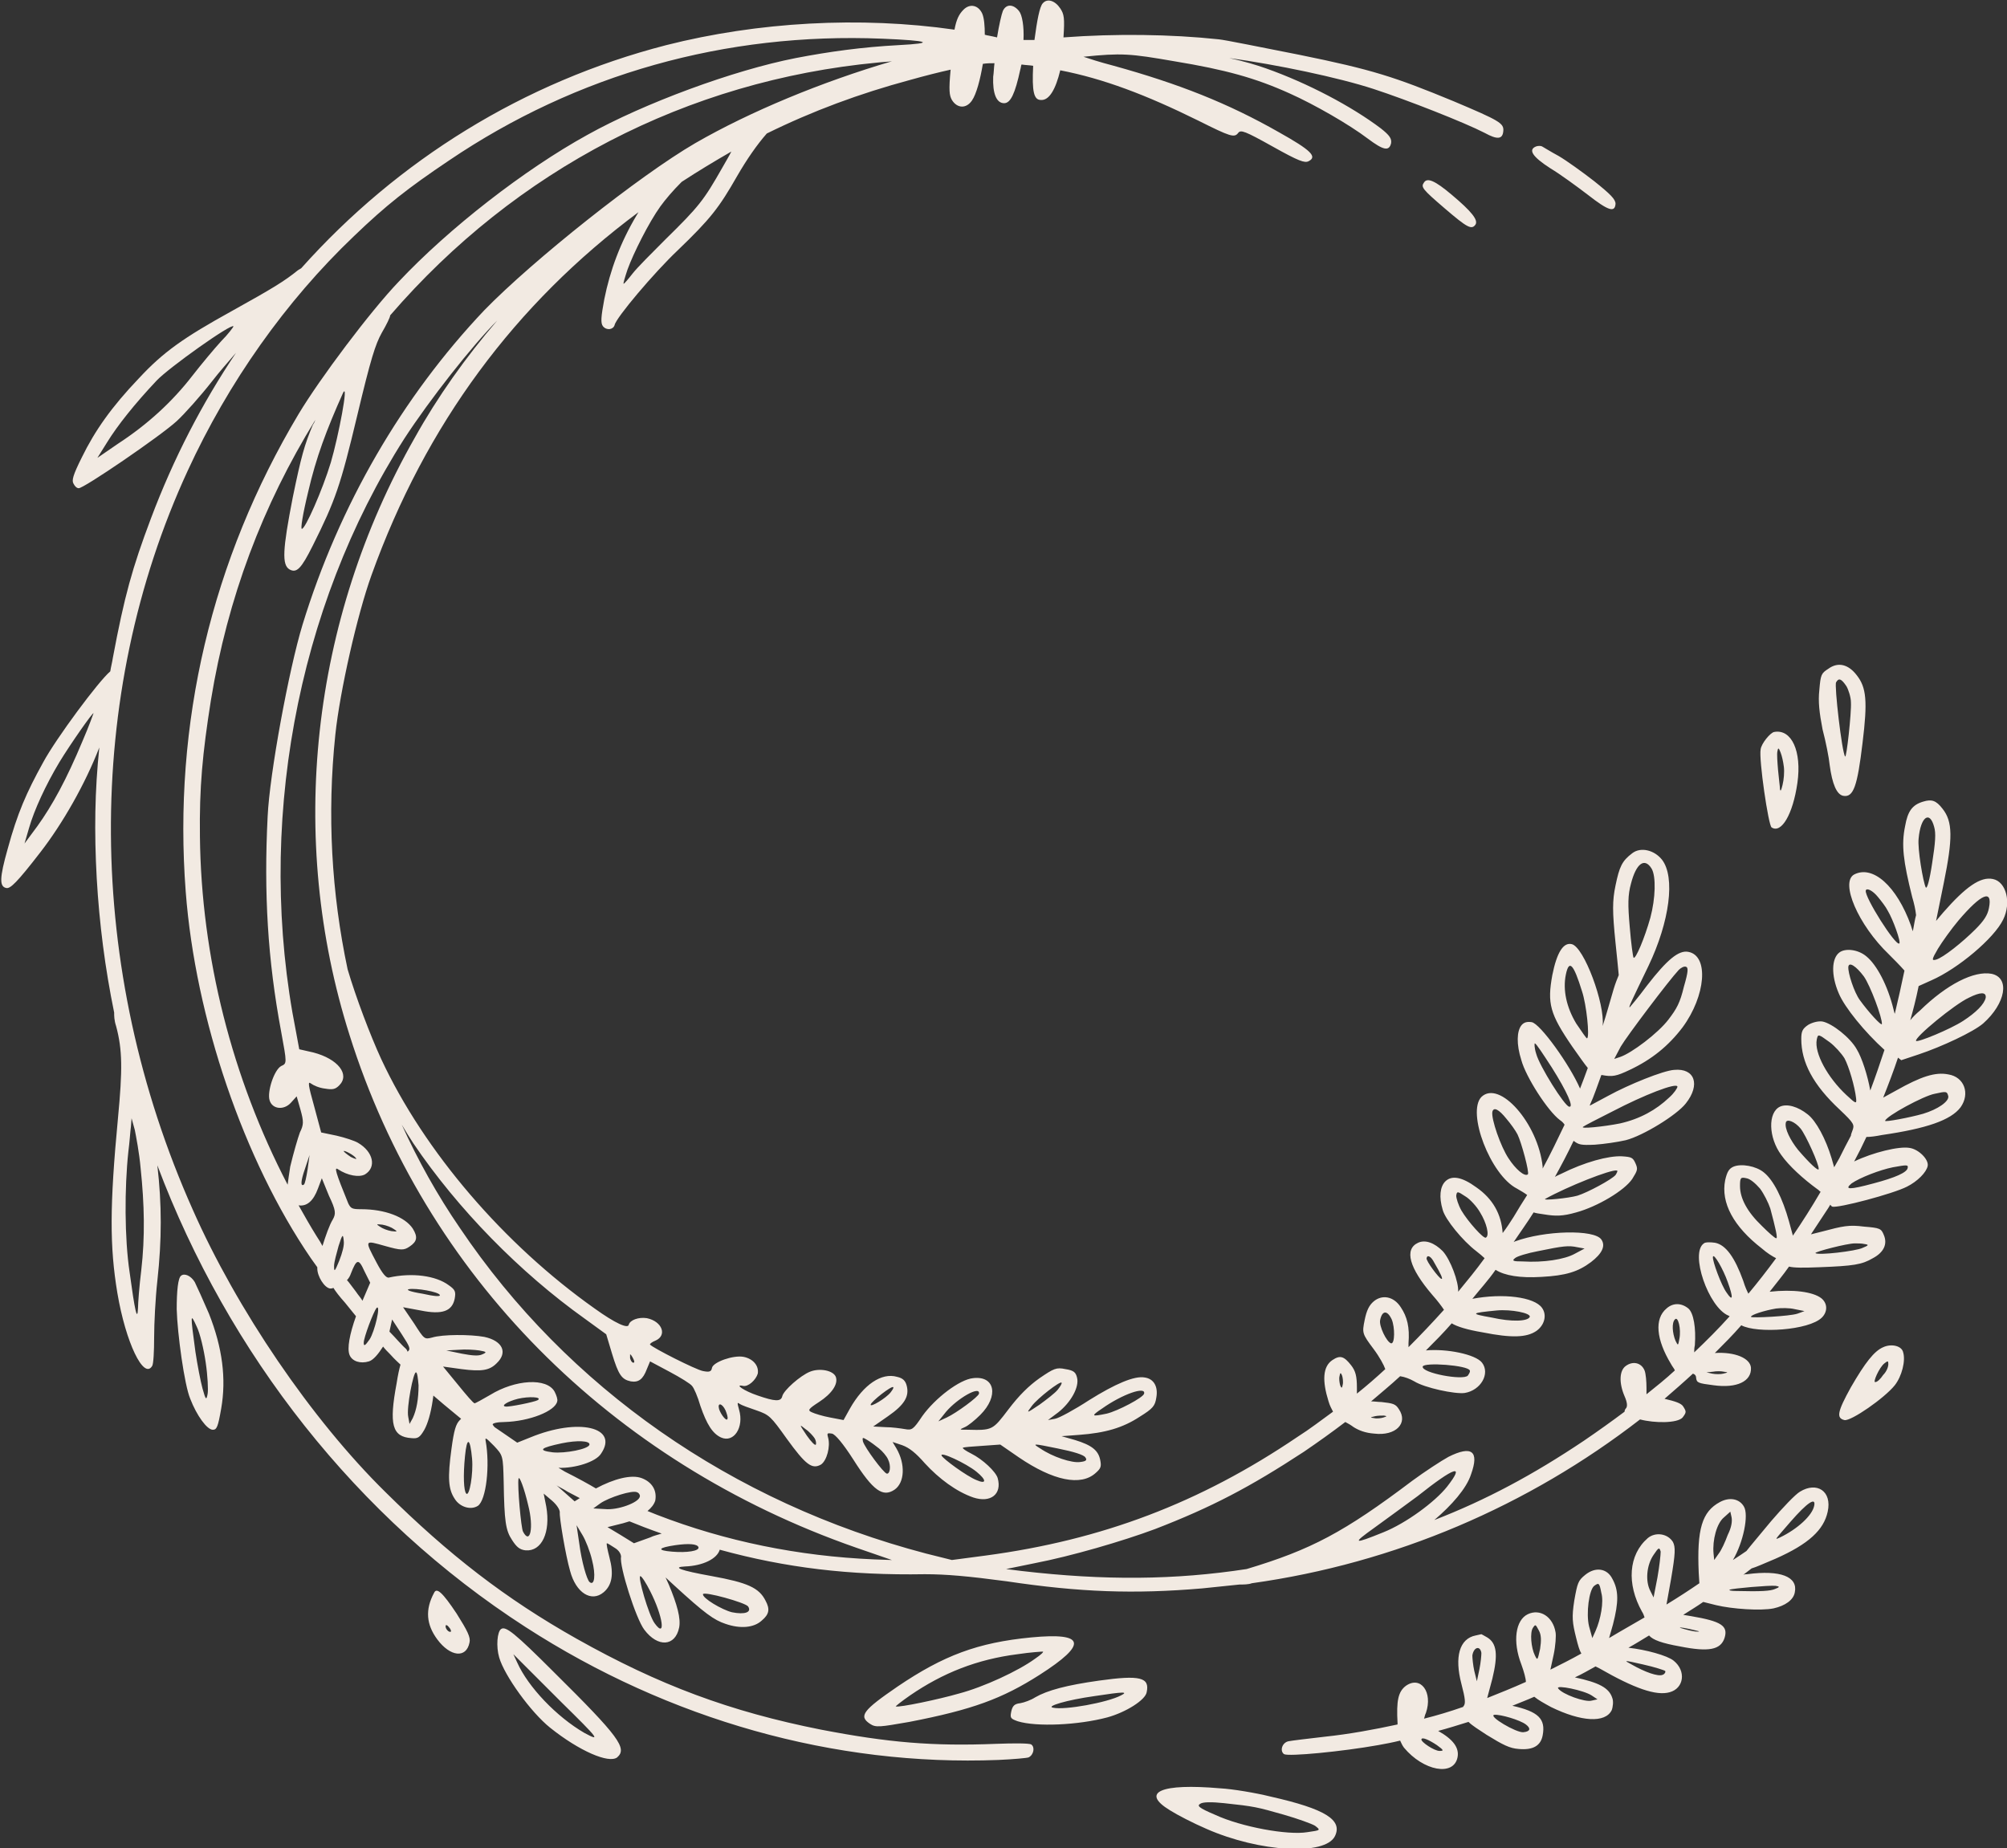 <svg version="1.1" id="图层_1" x="0px" y="0px" width="311.2px" height="286.6px" viewBox="0 0 311.2 286.6" enable-background="new 0 0 311.2 286.6" xml:space="preserve" xmlns="http://www.w3.org/2000/svg" xmlns:xlink="http://www.w3.org/1999/xlink" xmlns:xml="http://www.w3.org/XML/1998/namespace">
  <rect x="0" y="0" width="311.2" height="286.6" fill="#333333" stroke="none"/>
  <path fill="#F2EAE2" d="M297.5,152.9l2-0.9c4.1-1.8,9.7-6.5,11.1-9.4c1.3-2.6,0.5-5.9-1.6-6.3c-1.9-0.4-4.2,1.2-7.7,5.2l-1.1,1.3
	l1.2-5.9c1.4-6.9,1.4-9.5-0.2-11.5c-1-1.3-1.7-1.5-3-1.1c-1.7,0.5-2.4,1.5-2.8,3.8c-0.6,2.9-0.3,5.4,1.1,11c0.3,1,0.5,1.9,0.6,2.8
	c-0.2,0.7-0.3,1.5-0.5,2.5c-0.1-0.3-0.2-0.5-0.3-0.9c-2.2-6.1-5.9-9.4-8.8-7.9c-2.2,1.2,0.6,7.8,5.4,12.4c0.8,0.8,1.7,1.7,2.4,2.5
	c-0.5,2.4-1,4.6-1.5,6.7c-0.1-0.2-0.1-0.4-0.2-0.7c-0.9-3.7-2.6-6.9-4.2-8.2c-1.3-1.1-3.3-1.3-4.2-0.6c-1.2,0.9-1.3,3.5-0.1,6.3
	c0.9,2.2,4.1,6.1,7.1,8.8c-0.7,2.1-1.4,4.2-2.2,6.3c-0.4-2.3-1.3-5.1-2.1-6.4c-1-1.8-3.8-4-5.3-4.3c-0.6-0.1-1.5,0.1-2.2,0.5
	c-0.9,0.6-1.1,1-1.1,2.2c0,3.6,1.8,7.1,6,11c2.2,2.1,2.3,2.3,1.9,3.3c-0.1,0.3-0.2,0.5-0.2,0.7c-0.6,1.1-1.2,2.3-1.8,3.5
	c-0.3,0.5-0.5,0.9-0.8,1.4l-0.4-1.4c-0.9-3-2.4-5.8-3.7-6.8c-1.5-1.2-3.2-1.7-4.3-1.2c-1.9,0.9-1.8,4.8,0.2,7.5
	c1.2,1.7,3.4,3.7,5.6,5.3c0.2,0.1,0.3,0.3,0.5,0.4c-1.4,2.4-2.8,4.6-4.3,6.8l-0.6-2.2c-1-3.6-2.4-6.4-3.9-7.6
	c-1.2-1-3.5-1.4-4.7-0.9c-0.7,0.3-1,0.8-1.3,2.1c-0.7,3.5,1.3,7.2,5.7,10.6c0.8,0.7,1.6,1.2,2.2,1.5c-1.4,1.9-2.8,3.7-4.3,5.5
	c-0.2-0.4-0.5-1-0.8-2c-1.3-3.6-2.7-5.6-4.4-5.9c-0.7-0.1-1.5-0.1-1.7,0.1c-2.2,1.5,0.7,9.9,3.8,11.2c0.1,0,0.1,0.1,0.2,0.1
	c-1.7,1.9-3.6,3.8-5.5,5.6c0-0.3,0-0.7,0.1-1.1c0.2-2.7-0.2-5-1-5.7c-1.1-0.9-2.4-0.9-3.4,0c-1.9,1.6-1.6,4.8,0.7,8.6
	c0.2,0.4,0.5,0.7,0.6,1c-1.4,1.3-2.9,2.5-4.4,3.7v-1c0-1-0.1-2.2-0.3-2.7c-0.5-1.2-1.8-1.5-2.9-0.7c-1,0.7-1.1,2.6-0.2,4.7
	c0.4,0.9,0.5,1.6,0.2,1.9c-0.1,0.1-0.2,0.3-0.2,0.5c-2,1.5-4.1,3-6.3,4.5c-7.9,5.3-15.2,9.2-23.2,12.3c2.7-2.3,5-4.9,5.7-7.1
	c1.3-3.6,0.1-4.5-3.5-2.7c-1.1,0.6-3.7,2.3-5.6,3.7c-10.6,8-15.7,10.7-25.7,13.7c-11.1,1.7-22,1.8-34.9,0.3l-2.4-0.3l4.4-0.9
	c5.7-1.1,13.6-3.4,18.7-5.3c8.8-3.4,14.7-6.5,23.1-12c2.2-1.5,4.3-3,6.4-4.6c0.4,0.2,0.9,0.5,1.3,0.8c0.8,0.5,1.8,0.9,3.2,1
	c3.3,0.4,5.3-1.6,3.8-3.8c-0.5-0.8-0.9-0.9-2.7-1.1c-0.5,0-1.1-0.1-1.6-0.1c1.5-1.3,3-2.5,4.5-3.9c0.7,0.1,1.5,0.4,2.2,0.8
	c1.6,1,6.3,2,7.8,1.8c2.5-0.4,4-3,2.7-4.7c-1-1.3-5.5-2.2-8.7-1.9c1.4-1.4,2.7-2.7,4-4.2c0.8,0.5,2.4,1,4.8,1.4
	c4.5,0.9,6.8,0.8,8.3-0.2c1.3-0.9,1.7-2.5,0.9-3.6c-1.2-1.7-6.1-2.3-10.8-1.4l0,0c1.2-1.5,2.5-2.9,3.6-4.5c1.4,0.9,3.8,1.3,7.1,1.1
	c3.8-0.2,5.7-0.8,7.7-2.3c1.7-1.3,2.3-2.5,1.6-3.5c-1.1-1.6-8.8-1.4-13.4,0.3l-0.2,0.1c1-1.5,2.1-3,3.1-4.6c0.3,0.1,0.8,0.2,1.6,0.3
	c1.8,0.3,2.9,0.3,5-0.3c3.3-0.9,7.5-3.4,8.7-5.2c0.8-1.3,0.9-1.5,0.5-2.4s-0.6-1-2.1-1.1c-2.1-0.1-5.8,0.9-9.4,2.7
	c-0.4,0.2-0.7,0.3-1,0.5c1-1.8,2-3.7,2.9-5.6c0.8,0.6,1.1,0.7,3.3,0.6c1.4-0.1,3.5-0.4,4.8-0.7c2.7-0.7,7.9-3.9,9.3-5.7
	c2.3-2.9,1.4-5.5-1.8-5.2c-1.7,0.1-7.1,2.3-10.2,4c-1.3,0.7-2.6,1.4-2.8,1.5c0,0,0,0-0.1,0c0.7-1.5,1.2-3.1,1.8-4.7c0,0,0,0,0.1,0
	c1.6,0.3,2.2,0.2,4.3-0.8c3.4-1.6,6-3.7,8.2-6.6c3.6-4.9,4.1-11.1,0.9-11.7c-1.5-0.3-3.3,1.2-6.4,5.2c-1.4,1.9-2.7,3.4-2.7,3.4
	c-0.2,0,0.2-0.8,2.9-6.4c3.3-6.9,4.2-13.8,2.1-16.5c-1.2-1.5-3.3-2-4.6-1c-1.6,1.2-2,2.1-2.6,5c-0.5,2.4-0.5,4,0,8.9
	c0.2,2,0.4,3.8,0.5,5c-0.2,0.5-0.5,1.2-0.8,2.2c-0.6,2-1.1,3.9-1.7,5.7c0.4-3.4-2.9-12.3-4.8-12.7c-1.3-0.3-2.3,1.3-3,4.8
	c-0.8,4.4-0.4,6,3.1,11.1c1.2,1.7,1.9,2.7,2.4,3.3c-0.4,1.1-0.8,2.2-1.2,3.2c-1.6-3.7-6.2-10.1-7.5-10.3c-0.7-0.1-1.2,0-1.6,0.5
	c-0.7,0.9-0.8,2.9,0,5.4c0.7,2.6,4.1,7.9,6,9.3c0.3,0.2,0.5,0.4,0.7,0.7c-1.1,2.3-2.2,4.6-3.4,6.8c0-0.1,0-0.2,0-0.3
	c-0.7-6.7-6.7-13.5-9.5-10.8c-2.3,2.4,1.4,12.1,5.5,14.2c0.7,0.4,1.2,0.7,1.6,1c-0.7,1.1-1.4,2.2-2.1,3.4c-0.5,0.8-1.1,1.7-1.7,2.5
	c-0.2-2.9-1.5-5.3-4.1-7.1c-2.2-1.6-3.8-1.9-4.8-0.9c-0.8,0.8-1,2.4-0.4,4.4c0.4,1.5,3.1,4.8,5.2,6.4c0.5,0.4,1,0.8,1.3,1.1
	c-1.3,1.8-2.7,3.5-4.1,5.2l0,0c0.1-1.5-1.2-5-2.4-6.3c-1.3-1.3-2.7-1.8-3.8-1.3c-2.2,1-1.4,3.9,2.2,8.1c0.8,0.9,1.4,1.7,1.8,2.3
	c-1.8,2-3.6,3.9-5.5,5.8v-0.6c0.2-2.5-0.2-4.1-1.2-5.6c-1.1-1.7-2.9-2-4.2-0.9c-0.7,0.6-1.1,1.4-1.4,2.9c-0.4,2-0.4,2.1,1.4,4.5
	c0.9,1.2,1.6,2.5,1.8,3.1c-1.4,1.3-2.9,2.6-4.4,3.8c0-0.3,0-0.5,0-0.9c0-1.8-0.2-2.6-0.9-3.5c-1.1-1.4-1.7-1.6-2.9-0.8
	c-1.5,1-1.6,3.2-0.6,6.4c0.2,0.7,0.5,1.2,0.7,1.6c-1.8,1.3-3.6,2.7-5.5,3.9c-15.2,10.3-30.4,16-48.3,18.4l-5.3,0.7l-4-1
	c-30.1-7.9-55.6-25.7-72.3-50.5c-3.5-5.1-6.5-10.5-9-16c0.6,1,1.2,2,1.8,2.9c6.9,10.2,16.5,20,26.6,27.2l3.3,2.4l0.9,3
	c1,3.3,1.5,4,2.9,4.3c1.2,0.2,1.9-0.3,2.5-1.9l0.5-1.2l3,1.6c1.7,0.9,3.3,1.9,3.5,2.2c0.3,0.3,0.9,1.7,1.3,3.1
	c1,2.9,1.9,4.3,3.2,4.9c2,0.9,3.6-1.6,2.8-4.3c-0.3-1.1-0.3-1.2,0.1-0.9c0.3,0.2,1.4,0.6,2.6,1c2,0.7,2.2,0.9,4.7,4.4
	c2.9,4,3.9,4.8,5.3,4c0.9-0.6,1.5-2.8,1.1-4.2c-0.2-0.7-0.1-0.7,0.6-0.6c0.5,0.1,1.7,1.5,3.3,4c3.1,4.9,4.6,5.9,6.4,4.7
	c1.6-1.1,1.7-4,0.3-6.4l-0.6-1l1.5,0.5c1.1,0.4,2.1,1.2,3.5,2.8c2.2,2.4,4.9,4.4,7.5,5.3c2.7,0.9,4.5-0.5,3.8-3
	c-0.3-1-2.3-2.9-4.1-3.8c-0.8-0.4-1.4-0.8-1.3-0.9c0.1-0.1,1.4-0.2,3-0.3l2.8-0.2l2.9,2c5.3,3.6,9.6,4.5,11.9,2.4
	c0.8-0.7,0.9-1,0.7-2c-0.3-1.5-1.3-2.3-3.9-3.1l-2.1-0.6l2.7-0.2c4.1-0.3,6.8-1.1,9.4-2.8c2.1-1.3,2.4-1.7,2.6-3
	c0.3-1.7-0.4-2.9-1.8-3.1c-1.6-0.3-4.6,1-8.6,3.5c-2.3,1.5-4.7,2.8-5.3,2.9l-1.1,0.2l1.6-1.2c1.9-1.5,3.3-3.9,2.9-5.4
	c-0.2-0.8-0.5-1.1-1.8-1.3c-1.4-0.3-1.8-0.1-4,1.4c-1.7,1.2-3.2,2.7-4.8,4.8c-2.5,3.3-2.5,3.3-6.4,3.2c-1.3,0-1.3,0-0.4-0.4
	c0.5-0.2,1.6-1.1,2.4-1.9c2.9-2.9,2.3-6.1-1.1-5.7c-2.1,0.2-5.9,3.1-7.9,5.9c-1.4,2.1-1.6,2.2-2.7,2c-0.6-0.1-2-0.3-3-0.3l-1.9-0.1
	l2.3-1.6c2.6-1.8,3.3-3.1,2.9-4.7c-0.2-0.8-0.6-1.2-1.5-1.4c-2.4-0.7-5.2,1.2-7.3,4.9l-1,1.8l-2.1-0.4c-1.1-0.2-2.4-0.6-2.8-0.8
	c-0.7-0.3-0.6-0.5,1.1-1.6c2-1.3,3-2.8,2.6-3.9c-0.4-1-2.5-1.4-4-0.8c-1.5,0.6-4.1,2.9-4.3,3.8c-0.2,0.9-1.2,0.8-3.8-0.1
	c-2.1-0.7-3.7-1.8-2.3-1.5c0.8,0.2,2-0.9,2.3-1.9c0.2-1.2-0.7-2.3-2.2-2.6c-1.6-0.3-4.7,0.8-4.9,1.7c-0.1,0.6-0.4,0.7-1.4,0.5
	c-1.1-0.2-7.8-3.6-8.2-4.1c-0.1-0.1,0.3-0.4,0.8-0.6c1.9-0.8,1.1-3-1.3-3.5c-1.3-0.2-2.6,0.3-2.8,1c-0.1,0.7-2.1-0.2-5.3-2.5
	c-14-9.9-26.4-24.3-33.1-38.7c-1.7-3.7-3.9-9.5-5.2-13.9c-2.5-11.8-3.2-24-1.9-36.4c0.7-6.7,3.4-18.6,5.6-24.7
	C66,65.8,79.9,47.1,99,32.9l-0.3,0.5c-2.5,4.2-4.1,8.5-5,13c-0.5,2.7-0.6,3.7-0.2,4.2c0.6,0.7,1.6,0.5,1.8-0.2
	c0.2-1.1,6.1-8.1,9.8-11.6c5.1-4.9,6.4-6.6,9.2-11.5c1.5-2.6,3.1-4.9,4.6-6.6c7.1-3.5,14.4-6.2,22.2-8.3c2.5-0.7,4.5-1.2,6.3-1.6
	c-0.3,3.2-0.2,4,0.2,4.7c0.8,1.3,2.2,1.4,3.1,0.1c0.7-1,1.3-3.3,1.7-5.7c0.6-0.1,1.2-0.1,1.8-0.1c-0.1,0.8-0.1,1.5-0.2,2.1
	c-0.1,2.6,0.5,4.1,1.7,4.1c1,0,1.7-1.5,2.5-5.2c0.1-0.3,0.1-0.6,0.2-0.8c0.6,0.1,1.2,0.1,1.8,0.2c-0.2,4,0.1,5.3,1.2,5.3
	c1.3,0.1,2.3-1.7,3-4.6c6.7,1.3,13.3,3.8,21.4,7.8c5,2.5,5.6,2.7,6.2,1.9c0.4-0.5,1-0.3,5.3,2.1c4.1,2.3,5,2.6,5.6,2.3
	c1.4-0.7,0.4-1.7-4.6-4.5c-7.9-4.5-15.5-7.5-25.6-10.3c-2.3-0.6-3.8-1.1-4.7-1.4c5.9-0.6,7.2-0.5,14.1,0.7c7.9,1.3,12.6,2.6,17.9,5
	c3.8,1.7,9.2,4.8,12.1,7c2.4,1.8,3.3,2,3.6,0.7c0.1-0.7-0.2-1.2-1.6-2.3c-4.5-3.4-11.3-7-17.8-9.3c-1.4-0.5-3.4-1.1-5.7-1.6
	c7.3,1,16.9,3,22.4,4.8c5.2,1.7,14.1,5.2,17.2,6.8c2,1.1,2.8,1,2.9-0.3c0.1-1.2-0.6-1.6-7.7-4.6c-9.2-3.8-12.6-4.9-23.9-7.2
	C195.4,7.3,190,6.2,189,6.1c-7.5-0.8-16.1-0.9-24.1-0.3c0.2-3,0.1-3.6-0.5-4.5c-0.8-1.2-2-1.6-2.7-0.8c-0.5,0.5-0.9,2.7-1.3,5.7
	c-0.6,0-1.2,0-1.7,0c0.1-2.1-0.2-3.9-0.7-4.5c-0.9-1.1-2-1.1-2.5,0c-0.2,0.5-0.6,2.2-0.9,4.1c-0.4-0.1-0.9-0.2-1.4-0.3
	c-0.2,0-0.3-0.1-0.5-0.1c0-1.4-0.1-2.6-0.4-3.3c-0.6-1.3-1.9-1.6-2.9-0.6c-0.7,0.7-1.1,1.5-1.4,3.1c-14.6-2.1-30.5-1.2-44.7,2.4
	c-22.1,5.7-41.6,17.8-56.6,34.6c-0.2,0.1-0.3,0.2-0.5,0.3c-2.1,1.7-3.9,2.8-10.2,6.3c-7.6,4.2-10.7,6.4-14.5,10.5
	c-4.2,4.4-6.8,8.1-8.8,12.2c-1.4,2.8-1.6,3.6-1.3,4.1c0.2,0.4,0.5,0.7,0.8,0.7c0.7,0.1,12.7-8.1,15.2-10.4c1.2-1.1,3.7-3.9,5.5-6.2
	c1-1.3,2.4-2.9,3.7-4.4c-5.3,7.9-9.7,16.4-13.2,25.7c-2.9,7.7-4.1,12-5.9,21.6c-0.1,0.7-0.3,1.4-0.4,2.1
	c-1.8,1.5-8.4,10.4-10.4,14.1c-2.6,4.7-4,7.9-5.5,13.4c-1.3,4.6-1.3,5.9-0.2,6.1c0.6,0.1,1.6-0.8,5.3-5.6c3.4-4.4,6.9-10.5,9.1-16.2
	c-0.7,6.7-0.8,13.1-0.4,20.3c0.4,7,1.3,14,2.7,20.8c0,0.5,0,1.2,0.3,2.1c1,3.7,1,6.8,0.3,14.2c-1.3,13.7-1.3,20-0.1,27.2
	c1.3,7.7,4.1,13.5,5.4,11.3c0.2-0.3,0.3-2.3,0.3-4.4c0-2.2,0.2-6.1,0.5-8.8c0.7-6.4,0.7-11.8,0-17.9c11,29.2,30.9,54.7,57.1,71.6
	c22.3,14.4,47.9,21.6,73.3,20.6c2.3-0.1,4.5-0.3,4.7-0.4c0.8-0.4,1-1.6,0.4-2c-0.3-0.2-2.7-0.2-5.4-0.1c-9.9,0.4-16.8-0.2-27.2-2.2
	c-14.1-2.8-25.1-6.9-37.9-14.1c-11-6.2-19.8-13-29.6-22.7c-11.5-11.3-23.1-28.4-29.9-43.8C13.2,150.2,13,107.9,29.1,73
	c6.3-13.7,15.2-26.3,25.8-36.4c5-4.8,8.3-7.4,14.7-11.7C89.4,11.5,112.5,5,136.8,6c7.4,0.3,8.3,0.7,2.5,1c-5.6,0.3-10.7,1-15.9,2
	c-9.7,1.9-23.5,7-32.3,11.9c-9.8,5.4-21.5,14.5-29.3,22.8c-4.4,4.6-12.2,15-15.5,20.5c-13.5,22.6-19.5,48-17.5,74.1
	c1.5,19.6,9,41.6,19.4,56.8l1,1.4c0,0.1,0,0.2,0,0.2c0,1.2,1.1,3,2,3.1c0.1,0,0.3,0,0.5-0.1c0.3,0.5,0.9,1.3,1.8,2.3l1.7,2.1
	c-1,2.8-1.4,5-1,6s1.7,1.4,3,1c0.7-0.2,1.5-1.2,2.2-2.3c0.3,0.4,0.7,0.8,1.1,1.2c0.8,0.9,1.3,1.3,1.6,1.6c-0.2,0.7-0.4,1.6-0.6,2.9
	c-1.2,6.4-0.7,8.3,2.3,8.5c1,0.1,1.3-0.1,2-1.3c0.5-0.9,1-2.5,1.3-4.6l0.1-0.7c0.8,0.7,2.1,1.8,4.3,3.6c-0.1,0.1-0.1,0.1-0.2,0.2
	c-0.6,0.6-0.9,1.5-1.3,4.5c-0.6,4.4-0.5,6.2,0.5,7.7c0.8,1.3,2.5,1.8,3.6,1.1c1.3-0.9,1.9-6.3,1.2-10.1c-0.1-0.6,0.1-0.4,1.3,0.8
	c1.4,1.5,1.4,1.5,1.5,5.6c0.1,6.1,0.3,7.5,1.3,9c0.7,1.1,1.2,1.5,2.1,1.6c2.5,0.2,3.9-2.8,3.2-6.8l-0.4-2l1.3,1.1
	c0.8,0.7,1.2,1.4,1.2,1.8c-0.1,0.7,0.9,6.7,1.6,9.1c0.9,3.4,3.3,4.9,5.2,3.3c1.3-1.1,1.6-2.8,0.9-5.4c-0.3-1.2-0.5-2.1-0.4-2.2
	c0.1,0,0.6,0.3,1.2,0.7c0.7,0.4,1,1,1,1.4c-0.3,1.4,2.3,9.6,3.6,11.3c2.1,2.8,4.8,2.6,5.4-0.3c0.3-1.4-0.3-3.6-1.6-6.7l-0.5-1.1
	l1.3,1.2c4.8,4.4,6.2,5.4,8,6c2.3,0.8,4.4,0.6,5.6-0.5c1.2-1,1.3-1.8,0.6-3.1c-1-2-2.8-2.8-8.3-3.8c-5-0.9-6.2-1.4-4.2-1.5
	c2.8-0.1,5-1.2,5.4-2.6c10.2,2.8,20.1,4,31.8,3.8c3.3,0,6.7,0.3,12.7,1.1c11.4,1.7,19.7,2,30.3,1.1c2-0.2,3.9-0.4,5.8-0.6
	c0.6,0,1.4,0,1.9-0.2c22.2-3.1,42.9-12,60.2-25.4c2.3,0.6,5.8,0.6,6.6-0.3c0.6-0.8,0.6-0.9,0.1-1.7c-0.3-0.5-1.2-0.8-2.9-1.2
	c1.5-1.3,3-2.6,4.4-3.9c0.3,0.1,0.5,0.3,0.5,0.7c0.1,0.7,0.3,0.8,2.7,1.1c3.6,0.5,5.9-0.6,5.8-2.7c-0.1-1.5-2.5-2.5-5.6-2.3
	c1.4-1.4,2.8-2.8,4.1-4.3c2.4,1.3,10.5,0.8,12.5-1.2c0.9-0.9,0.9-2.2-0.1-3c-1.3-1-4.4-1.4-8-1c1-1.3,2.1-2.6,3-3.9
	c0.8,0.2,2.2,0.2,4.7,0.1c5.3-0.2,6.6-0.4,8.3-1.4c1.7-0.9,2.3-2.2,1.7-3.6c-0.4-1-0.6-1.1-3.1-1.3c-2.3-0.3-3.2-0.1-6.6,0.8
	l-1.6,0.4c0.9-1.4,1.8-2.7,2.7-4.1c0.1-0.2,0.2-0.3,0.3-0.5c0.1,0.1,0.1,0.2,0.3,0.3c0.8,0.3,9.5-2,11.6-3.1c1.6-0.8,3-2.2,3.2-3.2
	s-1.4-2.6-2.8-2.8c-1.6-0.3-5.7,0.7-8.6,2.1c0.7-1.3,1.3-2.5,1.9-3.8c0.6,0,1.4-0.1,2.4-0.3c6.9-1,10.7-2.3,12.2-4.3
	c1.5-2.1,0.6-4.7-1.9-5.1c-2-0.4-4.2,0.3-8.1,2.5l-2,1.1c0.8-2,1.6-4.1,2.3-6.2l0.5,0.4l2.7-0.9c3.6-1.2,8.5-3.5,10-4.8
	c3.5-3.1,4.2-7.1,1.3-7.7c-2.7-0.5-6.9,1.6-11.1,5.7c-0.6,0.5-1.1,1-1.5,1.5C296.6,156.8,297.1,154.9,297.5,152.9L297.5,152.9z
	 M294.5,146.3c-0.6,0.4-5.4-7.2-5.2-8.2c0.1-0.5,1.1,0,1.9,1c0.5,0.6,1.2,1.5,1.5,2.1C293.5,142.5,294.8,146.1,294.5,146.3z
	 M291.8,158.8c-0.1,0.3-2.1-1.9-3.4-3.7c-0.9-1.2-1.9-4.3-1.8-5.2c0.1-0.8,1.2-0.1,2.4,1.5C290,152.8,291.9,157.9,291.8,158.8z
	 M278.8,178.3c-1.2-1.5-2.1-3.3-1.9-4.2c0.1-0.7,1.4-0.2,2.3,0.9c0.8,1,2.9,5.6,2.8,6.3C281.9,181.6,280.6,180.4,278.8,178.3z
	 M275.4,192c-0.2,0-1.2-0.9-2.2-1.9c-2.3-2.2-3.4-4.3-3.4-6.2c0-1.3,0.1-1.4,1-1.2c0.6,0.1,1.4,0.8,2.1,1.6c0.6,0.8,1.3,2.2,1.6,3.1
	C275.3,190.4,275.7,192.1,275.4,192z M232.1,203.2c2.2-0.2,5.3,0.4,5.1,1c-0.3,0.7-2.8,0.8-5.9,0.1
	C227.9,203.7,228,203.6,232.1,203.2z M252.9,137c0.8-3.1,2.1-4.1,3.2-2.3c0.7,1.2,0.6,4.6-0.2,7.6c-0.9,3.2-2.3,6.5-2.6,6.2
	c-0.1-0.1-0.4-2.3-0.6-4.8C252.4,140.3,252.4,138.8,252.9,137z M251.3,162.3c1-1.7,7.5-10.3,9-11.9c0.3-0.3,0.8-0.6,1.1-0.5
	c0.4,0.1,0.4,0.7-0.3,3.1c-0.6,2.5-1.1,3.4-2.4,5.1c-1.6,2.1-5.7,5.2-7.5,5.8l-0.9,0.3L251.3,162.3z M246.1,161
	c-0.1,0.1-0.8-1-1.7-2.3c-1.5-2.5-2.1-5.2-1.6-7.6c0.5-2.4,1.2-1.6,2.5,2.6C246,155.8,246.5,160.7,246.1,161z M245.5,174.7
	c0.1-0.1,2.2-1.2,4.6-2.4c4.8-2.5,9.9-4.5,10-3.8c0,0.2-0.5,1-1.3,1.7c-2,1.9-4.5,3.3-7.6,4C248.7,174.7,244.8,175.1,245.5,174.7z
	 M238.2,163.4c-0.3-0.9-0.3-1.7-0.2-1.6c0.2,0,1.3,1.7,2.6,3.7c2.4,3.8,3.5,6.3,2.7,6.1C242.6,171.5,238.7,165.3,238.2,163.4z
	 M239.6,185.9c3.4-1.9,10.2-4.6,11.1-4.4c0.2,0,0,0.4-0.2,0.7c-0.6,0.7-4.3,2.7-5.9,3.2C243.2,185.8,239.1,186.2,239.6,185.9z
	 M233.9,179.6c-1.2-1.8-2.7-6.1-2.5-7.2c0.2-0.8,1-0.4,2.2,1.1c0.6,0.7,1.4,1.8,1.7,2.4c0.6,1.2,1.9,6,1.6,6.2
	C236.4,182.5,235,181.3,233.9,179.6z M234.9,195.1c0.3-0.3,2-0.8,3.6-1.1c3.9-0.8,4.7-0.9,6.1-0.6l1.1,0.2l-1.5,0.8
	c-1.6,0.9-4.9,1.4-8.1,1.2C234.6,195.6,234.4,195.5,234.9,195.1z M226.6,187.7c-0.5-0.9-0.8-1.9-0.8-2.3c0.1-0.7,0.2-0.7,1.4,0.1
	c0.7,0.4,1.8,1.6,2.3,2.5c1,1.6,1.5,3.6,0.9,3.9C230.1,192.2,227.6,189.4,226.6,187.7z M223.5,198.3c-0.4-0.1-2.4-2.8-2.3-3.2
	c0.1-0.6,0.7-0.3,1.2,0.7C223.4,197.5,223.8,198.4,223.5,198.3z M227.9,212.5c0.1,0.2-0.1,0.5-0.3,0.8c-0.7,0.8-7.2-0.4-7-1.4
	C220.8,211.2,227.6,211.7,227.9,212.5z M214,204.7c0.3-1.5,1.1-1.6,1.8-0.1c0.5,1.2,0.5,3.8-0.1,3.7
	C215,208.1,213.8,205.6,214,204.7z M213.2,219.6c0.4-0.1,1.1-0.1,1.4-0.1c0.5,0.1,0.5,0.1-0.1,0.3c-0.3,0.1-1,0.2-1.4,0.1
	C212.4,219.8,212.4,219.8,213.2,219.6z M207.7,213.4c0.1-0.6,0.2-0.6,0.4-0.1c0.1,0.3,0.2,1,0.1,1.4c-0.1,0.6-0.2,0.6-0.4,0.1
	C207.7,214.4,207.6,213.8,207.7,213.4z M170.9,218.4c3.1-2.2,6.8-3.5,6.5-2.3c-0.1,0.6-4.1,2.7-5.8,3.1
	C169.2,219.7,169.1,219.6,170.9,218.4z M164,224.6c2.5,0.5,4.1,1,4.3,1.4c0.3,0.4,0.1,0.6-0.8,0.7c-1.3,0.2-4.3-0.8-6.2-2.1
	C160,223.8,160.1,223.8,164,224.6z M160,218c0.9-1.2,4.4-3.9,4.6-3.6c0.1,0.1-0.2,0.6-0.6,1.1c-0.4,0.5-1.7,1.5-2.8,2.3
	C159.1,219.2,159.1,219.2,160,218z M151.4,228.2c1.6,1.3,1.6,2,0,1.3c-1.5-0.6-5.2-3.3-5.4-3.8C145.7,225,149.8,226.9,151.4,228.2z
	 M146.7,218.9c1.8-2.1,5.3-4.1,5.1-2.8c-0.1,0.5-3.5,3-5,3.7l-1.3,0.6L146.7,218.9z M138.5,215.1c0.1,0.1-0.1,0.4-0.4,0.8
	c-0.7,0.9-3.2,2.4-3.1,1.9C135.1,217.3,138.3,214.8,138.5,215.1z M134.5,223.3c0.5,0.3,1.3,0.9,1.8,1.3c0.5,0.4,1.2,1.2,1.4,1.7
	c0.5,1,0.3,2.3-0.2,2.2s-3.4-4-3.7-5C133.7,222.9,133.7,222.8,134.5,223.3z M124.9,221.6c0.6,0.4,1.2,1.1,1.4,1.4
	c0.2,0.3,0.3,0.8,0.2,1c-0.1,0.2-0.7-0.4-1.4-1.4C123.9,220.8,123.9,220.8,124.9,221.6z M112.5,218.7c0.2,0.5,0.4,1.1,0.3,1.3
	c-0.1,0.5-1-0.6-1.3-1.5C111.2,217.4,112,217.6,112.5,218.7z M97.7,210c0.1,0,0.3,0.3,0.5,0.7s0.2,0.6,0,0.6s-0.4-0.3-0.5-0.7
	C97.7,210.3,97.7,210,97.7,210z M34.3,52.9c-1.1,1.2-3.1,3.6-4.5,5.4c-3.1,4-6.9,7.5-11.5,10.5L15.1,71l1.5-2.4
	c1.6-2.6,4.3-6,7.7-9.6c1.9-2,11.6-8.9,11.9-8.4C36.2,50.7,35.4,51.8,34.3,52.9z M12.8,114.9c-2.5,6-4.7,10-7,13.2l-2,2.7l0.7-2.4
	c0.8-2.8,2.6-6.7,4.7-10.2c1.7-2.8,5.2-7.8,5.3-7.6C14.5,110.6,13.8,112.6,12.8,114.9z M19.9,178.6c0.2-1.5,0.3-3.2,0.4-3.9l0.1-1.3
	l0.5,1.8c0.2,1,0.7,3.6,0.9,5.9c0.6,5.7,0.7,10.7,0.1,15.9c-0.3,2.4-0.5,5.1-0.5,5.8c-0.1,2.3-0.5,0.4-1.3-5.5
	C19.3,192,19.3,184.2,19.9,178.6z M116,249.1c0.6,0.9-0.5,1.3-2.5,0.9c-1.6-0.4-4.6-2.2-4.5-2.8C109.1,246.7,115.6,248.5,116,249.1z
	 M112,26c-2.9,5.1-3.6,6-8.9,11.2c-2,2-4.3,4.3-5,5.2S96.8,44,96.7,44s0.2-1,0.6-2.2c0.9-2.5,3.3-7.3,5.1-9.8
	c0.8-1.1,1.9-2.4,3.3-3.8c2.6-1.7,5.1-3.2,7.7-4.7C113,24.3,112.5,25.1,112,26z M51.3,71.7C50,76,47.3,82.1,46.8,82
	c-0.2,0,0.1-2.1,1-5.8c1.2-5.2,2.8-9.5,5.4-15.3C54.1,59.2,52.5,67.6,51.3,71.7z M44.6,183.7c-8.6-16.5-13.4-35.3-13.6-54
	c-0.1-7.6,0.4-12.9,1.7-21.1c2.6-15.9,8-30.2,16.2-43.5c-0.1,0.3-0.2,0.5-0.4,0.8c-1.3,3.1-1.8,4.9-3.1,11.2
	c-1.6,8.2-1.7,10.5-0.5,11.2c1.1,0.6,1.8-0.1,3.6-3.7c3.5-7,4.3-9.3,6.9-20.2c2.1-8.8,2.8-11,3.8-12.8c0.7-1.2,1.3-2.4,1.3-2.7l0,0
	c19.5-22.6,46-36.4,75.6-39.2c0.8-0.1,1.5-0.1,2.2-0.2c-10.9,3.2-22,7.8-30.5,12.7c-8.6,5-25.1,18.1-32.7,25.9
	C62.4,61.5,52.6,78.3,46.9,96.9c-2.1,6.9-5.1,23.1-5.4,29.7c-0.6,11.9,0,22.2,2.1,33.4c0.9,4.9,0.9,4.9,0,5.3
	c-1.1,0.6-2.2,4-1.8,5.3c0.4,1.4,2.2,1.6,3.3,0.4l0.9-1l0.6,2.1c0.5,1.8,0.5,2.3-0.1,3.5c-0.3,0.8-1,3.2-1.5,5.3
	C44.8,182.1,44.7,183,44.6,183.7z M47.3,181.2l0.7-2.1l-0.3,2.2c-0.2,1.2-0.4,2.3-0.6,2.4C46.6,184,46.6,183.2,47.3,181.2z
	 M51.6,189.1c-0.5,0.8-1.1,2.5-1.6,4.1c-0.2-0.4-0.5-0.9-0.9-1.5c-1-1.6-1.9-3.2-2.8-4.8c1.3,0.2,2.3-0.7,3-2.6l0.6-1.6l1.1,2.7
	C52.1,187.7,52.1,188.2,51.6,189.1z M52.6,195.5c-0.7,1.7-0.8,1.8-0.8,0.8c0-0.6,0.4-2,0.7-3.1c0.6-1.9,0.7-1.9,0.8-0.8
	C53.4,193.1,53.1,194.2,52.6,195.5z M56.2,201.7c-0.2-0.4-0.6-0.8-1-1.4c-0.7-0.9-1.1-1.5-1.4-1.8c0.3-0.3,0.5-0.7,0.6-1
	c0.9-2.3,1.2-2.4,2.1-0.4l0.9,1.8L56.2,201.7z M57.3,207.7c-0.7,1-0.9,1.1-0.9,0.5c0-0.8,1.5-4.8,2-5.4
	C59.1,202.2,58.1,206.5,57.3,207.7z M62.9,209.1c-0.6-0.5-1.6-1.7-2.4-2.5l-0.1-0.1v-0.1l0.4-1.8l1.5,2.3c1.3,2,1.4,2.3,0.9,2.7
	C63.1,209.3,63,209.2,62.9,209.1z M64,219.9l-0.5,0.9l-0.2-1.1c-0.3-1.4,0.8-7,1.2-6.9c0.2,0,0.3,0.9,0.4,2
	C64.9,216.9,64.6,218.6,64,219.9z M72.3,231.6c-0.4-0.4-0.5-2.8-0.2-5.8c0.3-3.1,0.8-2.9,1.1,0.4C73.4,228.5,72.8,232.1,72.3,231.6z
	 M81.1,237.5c-0.3-0.5-0.9-7.2-0.7-8.2c0.1-0.6,0.9,1.5,1.5,4.1C82.8,236.9,82.2,239.6,81.1,237.5z M85.7,225.2
	c-2.4-0.3-1.9-0.7,1.4-1.4c2.4-0.5,4.4-0.4,4.3,0.2C91.3,224.7,87.6,225.4,85.7,225.2z M86.5,230.5c-0.1-0.1-0.2-0.2-0.4-0.3
	c0.6,0.4,1.3,0.7,1.9,1.1l1.9,1l-0.8,0.5L86.5,230.5z M91.4,245.3c-0.4-0.4-1.2-3-1.6-6.1l-0.4-2.7l0.9,1.5c0.5,0.8,1.2,2.6,1.5,3.9
	C92.4,244.2,92.2,246,91.4,245.3z M92,233.9l1.1-0.8c1.3-0.9,5-2.1,5.7-1.7c0.3,0.1,0.5,0.5,0.4,0.7c-0.2,0.9-3.4,2.1-5.4,1.9
	L92,233.9z M96.2,238l-2-1.2l2-0.5c0.5-0.1,1-0.3,1.4-0.4c1.2,0.5,3,1.2,5,1.9c-0.6,0.2-1.2,0.3-1.8,0.6l-2.5,0.9L96.2,238z
	 M101.5,251.7c-0.9-1.2-2.7-7.4-2.2-7.3c0.2,0,0.9,1.1,1.5,2.3C102.8,250.6,103.3,254.2,101.5,251.7z M104.2,240.6
	c-2.4-0.2-2.2-0.6,0.5-1c2.1-0.3,3.4-0.2,3.6,0.3C108.5,240.5,106.5,240.8,104.2,240.6z M135.5,241.8c-11.7-0.5-23-2.8-33.6-6.9
	l-1.5-0.6c0.6-0.5,1-1,1.2-1.6c0.3-1.6-0.5-2.9-2.1-3.5s-4.3,0.1-7.1,1.6c-1-0.6-2.8-1.6-4.8-2.6c-0.3-0.2-0.7-0.4-1-0.6l0,0
	c2.5,0.1,5.8-0.9,6.6-2.2c2.8-4.1-3.5-5.6-11-2.5l-2,0.8c-1.2-0.8-2.3-1.6-3.5-2.4c-0.2-0.2-0.3-0.4-0.3-0.4
	c-0.1-0.2,0.7-0.4,1.8-0.4c3.9-0.1,7.9-1.7,8.2-3.2c0.1-0.3-0.1-0.9-0.4-1.5c-1.2-2.2-6.1-1.9-10,0.5c-1.2,0.7-2.3,1.3-2.4,1.3
	c-0.2,0-1.3-1.3-2.6-2.9l-2.3-2.8l2.9,0.4c3.1,0.4,4.3,0.2,5.4-0.9c1.8-1.7,0.9-3.5-1.9-4.1c-2.2-0.4-6.5-0.4-8.1,0.1
	c-1.2,0.3-1.2,0.3-2.8-2.2l-1.7-2.5l2.7,0.5c3.4,0.7,4.9,0.1,5.3-1.8c0.2-1.1,0.1-1.4-0.9-2.1c-2-1.5-5.7-2-9.3-1.2
	c-0.4,0.1-1-0.6-1.9-2.3c-1.9-3.6-1.9-3.5,1.3-2.6c2.5,0.7,2.9,0.7,3.8,0.1c1.2-0.8,1.3-1.5,0.5-2.8c-1.2-1.8-4.3-3-8-3
	c-1.4,0-1.6-0.1-2-0.9c-2-4.9-2.2-5.7-1.6-5.3c1.5,1,3.3,1.3,4.2,0.8c1.8-1.1,1.3-3.5-1.1-4.9c-0.5-0.3-2-0.8-3.3-1.1l-2.4-0.5
	l-1.1-4.1c-0.9-3.2-1-3.9-0.5-3.5c0.4,0.3,1.3,0.7,2.2,0.8c1.2,0.2,1.6,0.1,2.2-0.5c1.7-1.7-0.2-4.1-4-5.1l-2.2-0.5l-0.5-2.7
	c-6.3-31.6,0-65.7,16.8-92c3.9-6,10.5-14.4,14.4-18.3c-4.9,5.7-9.3,11.9-12.8,18.2c-16.1,28.3-19.8,62-10.1,92.6
	c11.7,37.2,40.4,66.2,78.6,79.5l5.5,1.9L135.5,241.8z M80.3,216.9c1.7-0.4,3.8-0.3,3.1,0.2c-0.5,0.3-4.5,1.1-5,1
	C77.6,218,78.7,217.3,80.3,216.9z M69.2,209.4l1.9-0.1c1.1-0.1,2.5,0,3.2,0.1c1.2,0.2,1.2,0.3,0.5,0.6c-0.6,0.3-1.6,0.2-3.2-0.1
	L69.2,209.4z M63.4,199.9c1.1-0.2,4.6,0.4,4.8,0.9c0.1,0.3-0.9,0.2-2.7-0.2C63.6,200.3,62.9,200,63.4,199.9z M59.3,189.9
	c0.6,0.1,1.4,0.4,1.8,0.7c0.6,0.4,0.5,0.4-0.4,0.3c-0.6-0.1-1.4-0.4-1.8-0.7C58.3,189.8,58.3,189.8,59.3,189.9z M53.3,178.5
	c0-0.2,1.6,0.6,1.9,1.1c0.2,0.2-0.2,0.1-0.8-0.2C53.8,179,53.3,178.6,53.3,178.5z M213.1,236.9c1.8-1.3,4.8-3.5,6.7-4.9
	c5.8-4.6,7.4-5.1,4.6-1.5c-1.9,2.4-6.4,5.7-9.9,7.1C209.8,239.5,209.6,239.4,213.1,236.9z M260.4,207.6c-0.2,1.1-0.2,1.1-0.6,0.3
	c-0.5-1.2-0.6-2.8-0.1-3.3C260.2,204,260.7,206.1,260.4,207.6z M267.3,212.7c0.7,0.1,0.7,0.1-0.1,0.3c-0.4,0.1-1.2,0.1-1.7,0
	l-0.9-0.2l1-0.1C266.1,212.6,266.9,212.6,267.3,212.7z M267.7,200.4c-0.8-1.1-2.2-4.9-2.1-5.5c0.1-0.7,1.6,1.9,2.3,3.9
	C268.8,201.3,268.7,201.9,267.7,200.4z M275.4,202.9c0.8-0.1,2.1-0.1,2.9,0.1l1.5,0.3l-1.1,0.4c-1.2,0.4-7,0.7-7.2,0.5
	C271.4,203.9,273.6,203.2,275.4,202.9z M287.6,192.8c0.4,0,1.1,0,1.5,0.1c0.7,0.1,0.7,0.2-0.3,0.6c-1,0.5-7,1.2-7.3,0.8
	C281.4,194.1,286.4,192.8,287.6,192.8z M293.5,181c2.2-0.4,2.4-0.4,2.3,0.1c-0.1,0.7-1.9,1.5-5.3,2.4c-3.7,1-4.6,1-3.4,0
	C288.4,182.6,291.5,181.4,293.5,181z M286.3,169.8c-2.9-2.7-5-6.5-4.6-8.6c0.2-0.9,0.2-0.9,2,0.4c0.8,0.6,1.8,1.7,2.3,2.5
	c0.7,1.3,1.6,4.4,1.8,6.2C287.9,171.2,287.8,171.2,286.3,169.8z M300,169.6c1.8-0.4,1.9-0.4,2.1,0.4c0.1,0.8-1.6,2-3.9,2.7
	c-2.1,0.6-5.9,1.3-5.9,1.1C292.4,173.1,298.3,169.9,300,169.6z M305.3,154.7c1.8-0.9,2.7-0.9,2.6,0c-0.2,1-1.5,2.3-3.5,3.6
	s-7.1,3.4-7.3,3.1C296.8,160.9,303.1,155.7,305.3,154.7z M300.5,147.1c0.6-1,2.1-3.1,3.2-4.4c3.5-4.1,5.3-4.9,4.7-1.9
	c-0.2,1.1-0.8,2-2.1,3.3c-2,2-5,4.4-6.1,4.7C299.5,149,299.5,148.8,300.5,147.1z M297.5,130c0.3-3.3,1.7-4.4,2.4-1.8
	c0.3,1,0.2,2.4-0.3,5.6c-0.4,2.7-0.8,4.1-1,3.8C298.2,136.8,297.3,131.6,297.5,130z M30.2,198.8c-0.6-1-1.6-1.4-2.1-1
	c-0.5,0.3-0.7,2.4-0.7,5.2c0.1,3.8,1.2,11.8,2.1,13.9c1,2.6,2.6,4.8,3.5,4.8c0.6,0,0.8-0.4,1.3-3.3c0.8-4.6,0.2-9.4-1.9-14.7
	C31.5,201.6,30.5,199.4,30.2,198.8z M32.2,216.1c-0.2,1.1-0.3,1-0.8-0.8c-0.3-1.1-0.8-3.7-1.1-5.7c-0.8-5.9-0.8-6.1,0.2-3.9
	c0.5,1,1.1,3.5,1.4,5.6C32.2,213.3,32.3,215.5,32.2,216.1z M238.2,22.7c0.3-0.1,0.7-0.1,0.9,0s1.3,0.8,2.6,1.5
	c1.2,0.7,3.7,2.5,5.5,3.9c2.5,2,3.3,2.8,3.3,3.5c-0.1,1.4-1.1,1.1-4.3-1.4c-1.7-1.3-4.3-3.2-5.8-4.1
	C237.6,24.3,236.9,23.2,238.2,22.7z M283.7,118.6c0.4,3,1.1,4.6,2.1,4.8c1.6,0.3,2.2-1.5,3-8.2c0.8-6.5,0.6-8.6-0.9-10.5
	c-1.3-1.7-2.9-2.1-4.4-1c-1.1,0.7-1.2,0.9-1.4,3.3c-0.2,1.8,0,3.5,0.5,6.1C283.1,115,283.6,117.5,283.7,118.6z M284.7,105.8
	c0.4-0.7,0.8-0.6,1.6,0.6c0.3,0.5,0.7,1.7,0.7,2.5c0.1,1.6-0.7,8.8-0.9,8.4C285.6,116.7,284.4,106.2,284.7,105.8z M278.7,121.4
	c0.7-4.9-0.9-8.4-3.6-7.9c-0.6,0.1-2,1.8-2.1,2.7c-0.3,1.5,1.2,11.8,1.7,12.1C276.2,129.3,278,126.3,278.7,121.4z M275.6,116.5
	c0.1-0.6,0.2-0.6,0.5,0.2c0.2,0.5,0.4,1.4,0.5,2.2c0.1,0.8,0,2-0.2,2.8s-0.3,1.1-0.4,0.7c0-0.4-0.2-1.8-0.3-3
	C275.6,118.2,275.5,116.9,275.6,116.5z M225.1,30.2c3.1,2.6,4.1,3.9,3.7,4.6c-0.6,0.9-1.3,0.5-4.8-2.5s-3.7-3.3-3.2-4
	C221.3,27.5,222.5,28,225.1,30.2z M279.1,231.3c-0.7,0.4-2.7,2.5-4.5,4.6c-1.9,2.3-3.1,3.7-3.8,4.6c-0.6,0.4-1.3,0.9-2.1,1.4
	c1.6-2.7,2.5-7,1.7-8.3c-0.7-1.2-2.2-1.5-3.7-0.7c-2.8,1.5-3.6,4.2-3.3,11l0.1,1.6c-1.6,1.1-3.3,2.2-5.1,3.3l0.7-3.9
	c0.7-4.1,0.7-5,0.3-5.8c-0.8-1.3-2.7-1.6-3.9-0.6c-3,2.6-3.3,7.1-0.9,11.4c0.2,0.3,0.3,0.6,0.4,0.9c-1.7,1-3.5,2-5.5,3.2l0.6-2.1
	c0.9-3.5,0.9-5.3-0.1-7.1c-0.8-1.6-2.6-1.9-4.2-0.6c-1.1,0.9-1.2,1.2-1.7,4c-0.4,2.6-0.3,3.4,0.3,5.8c0.3,1.2,0.5,1.9,0.8,2.4
	c-1.6,0.9-3.2,1.7-4.8,2.5l0.5-2.3c0.3-1.4,0.4-3,0.3-3.5c-0.4-2.4-2.4-3.7-4.3-2.8c-1.9,0.9-2.4,4.2-1,7.8c0.4,1.1,0.7,2.2,0.7,2.7
	c-2,0.9-4,1.7-6,2.5l0.8-3c0.9-3.7,0.7-5.5-0.8-6.4c-0.5-0.3-0.9-0.5-0.9-0.5s-0.4,0.1-0.9,0.2c-2.5,0.5-3.3,3.3-2.2,7.5
	c0.6,2.3,0.7,3.1,0.3,3.5c0,0,0,0.1-0.1,0.1c-2,0.7-4,1.3-6,1.8c0.1-0.2,0.1-0.5,0.3-0.9c1.1-3.2-0.8-5.8-3.1-4.2
	c-1.2,0.9-1.5,2.3-1.3,5.8c0,0.1,0,0.2,0,0.2c-3.7,0.8-7.5,1.5-11.3,1.9c-2.6,0.3-5.1,0.6-5.6,0.7c-1,0.2-1.4,1.5-0.7,2
	c0.7,0.4,9-0.4,14.6-1.4c1.1-0.2,2.2-0.4,3.4-0.7c0.2,0.4,0.3,0.7,0.6,1.1c3,3.6,7.7,4.5,8.3,1.5c0.3-1.5-0.7-2.8-3-4.1
	c1.5-0.4,3.1-0.9,4.7-1.4c0.6,0.6,1.6,1.2,2.8,2c2.6,1.6,3.6,2.1,5,2.2c2.2,0.2,3.4-0.5,3.7-2.1c0.5-2.6-0.7-3.7-4.7-4.6
	c1.2-0.5,2.3-0.9,3.4-1.4c0.6,0.5,1.5,1,2.6,1.6c4.7,2.3,8.4,2.5,9.4,0.5c0.2-0.5,0.3-1.4,0.1-1.9c-0.5-1.6-2.1-2.4-5.8-3.2
	c1.1-0.5,2.1-1.1,3.2-1.7c0.2,0.1,0.4,0.2,0.6,0.3c5.4,3.1,8.8,4.3,10.9,3.7c2.2-0.6,2.6-3.3,0.6-4.9c-1-0.8-4.3-1.7-7-2
	c1.1-0.6,2.2-1.3,3.2-1.9c0.6,0.7,2,1.2,4.8,1.7c4.5,0.9,6.3,0.5,6.9-1.3c0.6-1.9-0.5-2.6-5.2-3.4l-1.2-0.2c1.1-0.7,2.1-1.3,3.1-2
	l2,0.5c2.5,0.6,6.9,0.9,8.9,0.5c1.8-0.4,3.1-1.3,3.3-2.5c0.5-2.4-2.2-3.5-7.4-2.8c-0.2,0-0.4,0-0.6,0.1c0.5-0.4,0.9-0.7,1.3-1
	c0.7-0.2,1.8-0.7,3.7-1.5c5.2-2.3,7.5-4.5,8.1-7.3C284.1,231.2,281.7,229.7,279.1,231.3z M223.2,271.5c-0.8,0-2.9-1.4-2.8-1.8
	c0.1-0.4,1.2,0.1,2.4,0.9C223.9,271.4,223.9,271.5,223.2,271.5z M229.4,258.8l-0.4,1.9l-0.4-1.6c-0.2-0.9-0.3-2-0.3-2.4
	c0.2-1.3,1.2-1.6,1.4-0.4C229.7,256.7,229.6,257.8,229.4,258.8z M236.6,267.4c0.8,0.6,0.7,1.1-0.4,1.2c-1.1,0.1-5.5-2.5-4.5-2.7
	C232.6,265.8,235.7,266.7,236.6,267.4z M238.8,255.7c-0.4,1.8-0.4,1.8-0.8,1c-0.6-1.2-0.8-3.6-0.3-4.3c0.4-0.6,0.4-0.5,0.9,0.4
	C239,253.5,239,254.4,238.8,255.7z M246.8,262.9l0.9,0.6l-0.9,0.2c-1,0.3-4.6-1-5.2-1.9C241.2,261.2,245.6,262.1,246.8,262.9z
	 M247.4,252.9l-0.5,1.1l-0.5-1.8c-0.5-2,0-5.7,0.8-6.3c0.7-0.5,0.8-0.5,1.1,1.1C248.7,248.4,248.2,251.1,247.4,252.9z M254.8,258.1
	c1.8,0.4,3.3,0.9,3.4,1c0.1,0.2-0.1,0.5-0.4,0.6c-0.7,0.3-2.7-0.4-4.8-1.6C251.7,257.4,251.7,257.4,254.8,258.1z M257,244.6
	l-0.6,3.1l-0.5-1c-0.8-1.5-0.6-4,0.5-5.6c0.8-1.2,0.9-1.2,1.1-0.5C257.5,241.1,257.3,242.9,257,244.6z M262,252.6
	c1.3,0.3,1.8,0.4,1.2,0.4c-0.7,0-1.7-0.3-2.4-0.5C260.1,252.3,260.6,252.3,262,252.6z M266.5,240.9l-0.7,1l-0.1-1
	c-0.2-2.1,0.5-4.7,1.6-5.6l1-0.9l0.2,0.9c0.1,0.6,0,1.5-0.6,2.7C267.5,239.1,266.9,240.4,266.5,240.9z M275.3,245.9
	c0.7,0.1,0.7,0.2-0.1,0.5c-0.7,0.3-2.1,0.4-6,0.3c-0.7,0-1.2-0.1-1-0.2C268.6,246.3,274.4,245.8,275.3,245.9z M281.3,233.5
	c-0.3,1.5-2.6,3.6-5.3,4.9c-0.9,0.4-0.9,0.5,1.6-2.4C280.3,232.9,281.6,232.1,281.3,233.5z M159.9,253.9c-8.3,0.8-13.6,2.8-20.7,7.6
	c-5.4,3.7-6.1,4.6-4.3,5.8c0.9,0.6,1.5,0.5,6.1-0.3c9.8-1.9,14.4-3.6,20.2-7.3C168.7,254.9,168.3,253.1,159.9,253.9z M148.7,262.6
	c-3.1,0.9-9.3,2.2-9.8,2c-0.1,0,0.9-0.8,2.2-1.7c5.1-3.5,10.4-5.6,16.7-6.4c2-0.3,3.7-0.4,3.9-0.4s-0.3,0.5-1.2,1.1
	C157.9,259.1,152.5,261.6,148.7,262.6z M197.1,278.6c-2.4-0.6-6-1.2-7.9-1.3c-9.2-0.8-12.4,0.6-7.8,3.4c1.1,0.7,3.6,2,5.7,2.9
	c8.2,3.6,18.4,4.2,19.9,1.1C208.2,282.2,205.5,280.5,197.1,278.6z M202.7,284.1c-3,0.5-10.2-0.8-14.3-2.7c-2.6-1.1-2.8-1.4-2.3-1.7
	c0.4-0.3,1.8-0.3,3.7-0.1c4.7,0.5,5.1,0.6,9.3,1.8c2.1,0.6,4.3,1.4,4.8,1.7C204.8,283.8,204.8,283.8,202.7,284.1z M170.4,260.6
	c-5,0.7-8,1.5-9.9,2.6c-0.6,0.4-1.7,0.8-2.3,0.9c-0.9,0.1-1.2,0.4-1.4,1.3c-0.2,1-0.1,1.1,1,1.5c2.9,0.9,9.4,0.6,13.9-0.6
	c2.9-0.8,5.9-2.7,6.1-3.9C178.3,260.1,176.8,259.7,170.4,260.6z M173.8,262.9c-2.1,1.1-8.7,2.3-10.5,1.9c-1.2-0.2,2.1-1.2,6.4-1.8
	C174.3,262.3,175,262.3,173.8,262.9z M85.9,259.3c-6.1-6.1-7.5-7.2-8.2-6.7c-0.6,0.4-0.8,2.7-0.3,4.4c0.8,2.8,4.9,8.5,7.9,10.9
	c4.5,3.6,9.1,5.6,10.4,4.6C97.3,271.1,96,269.3,85.9,259.3z M90.6,268.7c-4.3-2.5-8.7-7.1-10.4-10.9l-0.6-1.3l1.4,1.4
	c0.8,0.8,3.5,3.5,6,6C92.9,269.7,93.2,270.1,90.6,268.7z M67.3,247c-1.4,2.6-1.2,4.9,0.5,7.2c2,2.7,4.5,3,5,0.5
	c0.2-0.8-0.3-1.8-2-4.5C68.6,246.9,67.7,246.1,67.3,247z M69.9,253c-0.3,0.2-0.9-0.5-0.8-0.9c0-0.2,0.3-0.1,0.5,0.2
	C69.9,252.6,70,253,69.9,253z M292,208.9c-1.4,0.6-2.8,2.4-5,6.2c-2.1,3.8-2.3,4.8-1,5.1c1,0.2,6.2-3.4,7.8-5.4
	c1.1-1.4,1.7-3.8,1.3-5.1C294.9,208.7,293.3,208.3,292,208.9z M292,213.2c-0.4,0.6-0.9,1.1-1.2,1.1c-0.5,0.2,0.6-2.3,1.4-2.9
	c0.5-0.4,0.6-0.4,0.6,0.1C292.8,212,292.5,212.7,292,213.2z" class="color c1"/>
</svg>